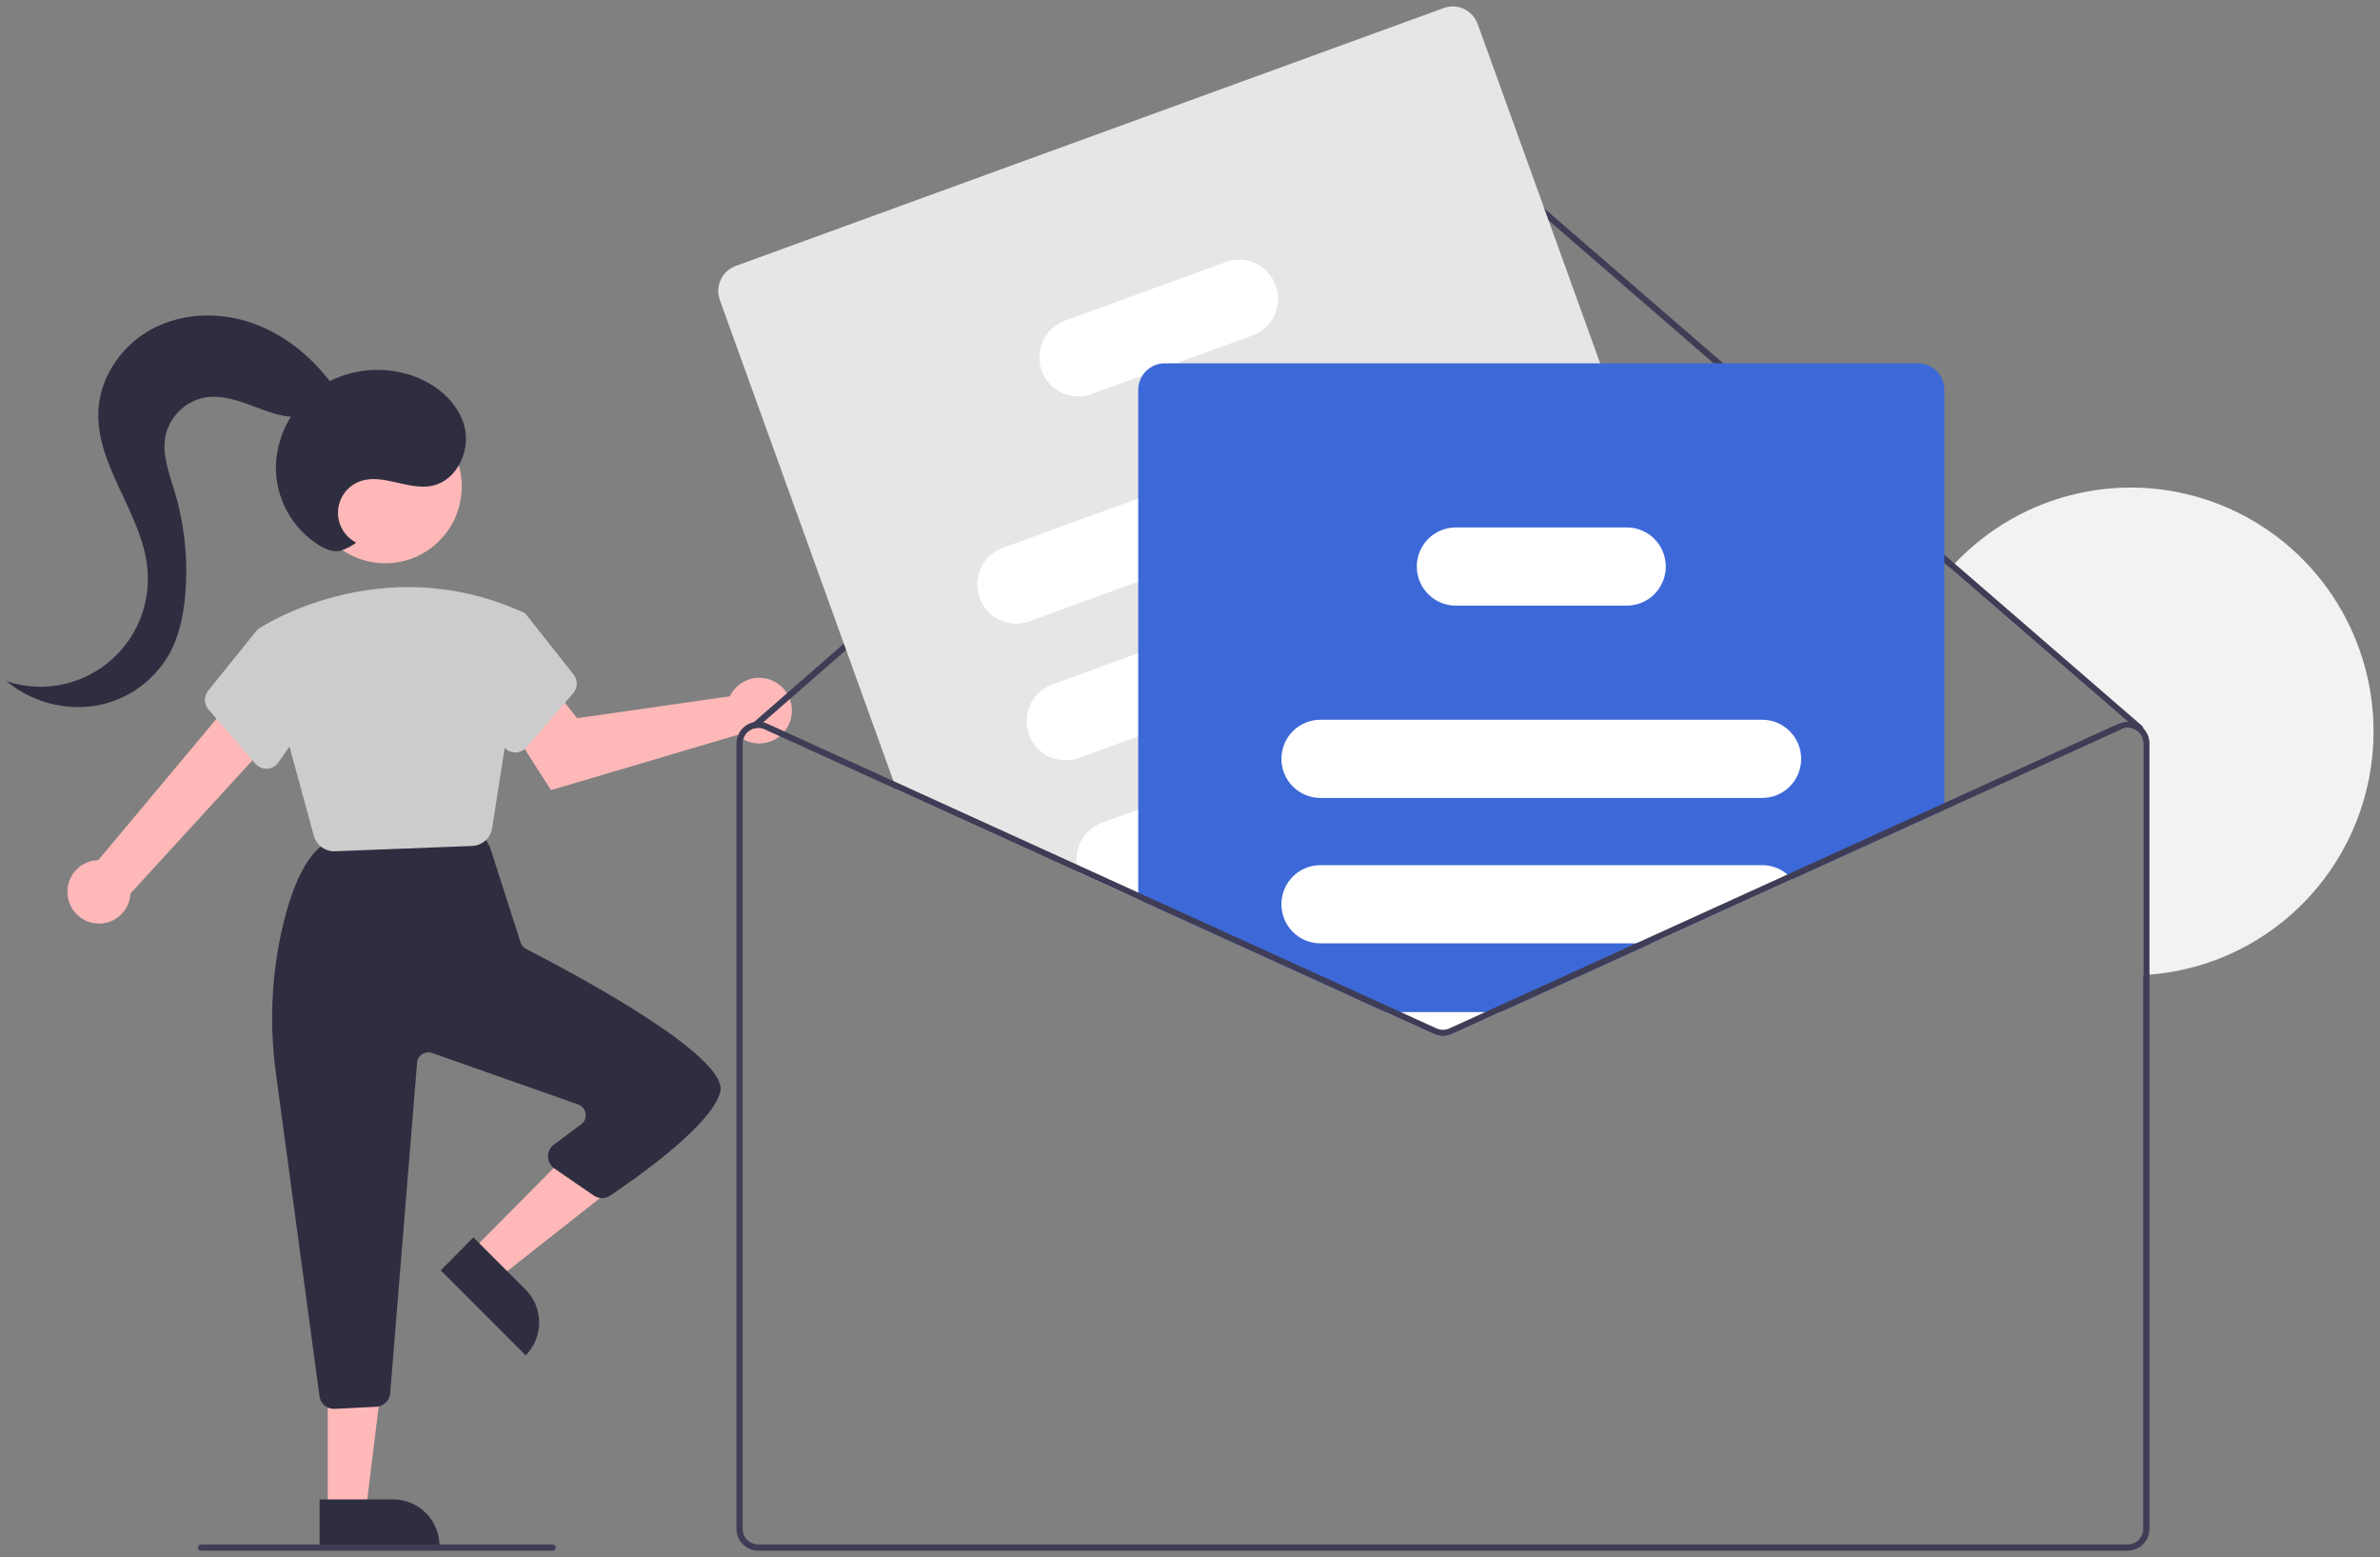 <svg width="185" height="121" viewBox="0 0 185 121" fill="none" xmlns="http://www.w3.org/2000/svg">
<rect x="0" y="0" width="185" height="121" fill="#808080" stroke="none"/>
<g id="undraw_newsletter_re_wrob 1" clip-path="url(#clip0_2481_6030)">
<path id="Vector" d="M184.5 56.84C184.5 61.614 182.706 66.212 179.477 69.716C176.248 73.219 171.821 75.369 167.081 75.736C166.921 75.748 166.759 75.76 166.597 75.768V57.78C166.598 57.6 166.558 57.423 166.481 57.26C166.404 57.098 166.291 56.955 166.152 56.842C166.136 56.825 166.118 56.811 166.099 56.798C166.081 56.784 166.063 56.771 166.043 56.759C165.873 56.65 165.679 56.584 165.477 56.569C165.276 56.554 165.073 56.591 164.889 56.674L164.688 56.232C164.908 56.132 165.146 56.08 165.388 56.079L151.607 44.156C151.714 44.035 151.825 43.916 151.936 43.797C154.534 41.046 157.894 39.141 161.581 38.328C165.268 37.515 169.113 37.831 172.619 39.236C176.125 40.64 179.131 43.068 181.249 46.206C183.367 49.344 184.5 53.048 184.5 56.84Z" fill="#F2F2F2"/>
<path id="Vector_2" d="M5.285 69.763C5.216 69.411 5.225 69.049 5.311 68.701C5.397 68.353 5.558 68.028 5.783 67.75C6.007 67.471 6.29 67.246 6.61 67.089C6.931 66.932 7.282 66.847 7.639 66.841L18.516 53.836L21.232 57.323L10.146 69.427C10.117 70.029 9.868 70.6 9.447 71.031C9.027 71.461 8.463 71.722 7.864 71.763C7.265 71.805 6.671 71.624 6.196 71.255C5.72 70.886 5.396 70.355 5.285 69.763Z" fill="#FFB8B8"/>
<path id="Vector_3" d="M56.939 53.756C56.863 53.866 56.795 53.983 56.737 54.104L44.86 55.809L43.056 53.51L39.245 55.79L42.828 61.4L57.313 57.111C57.696 57.459 58.174 57.681 58.685 57.749C59.197 57.816 59.716 57.726 60.175 57.49C60.634 57.254 61.011 56.883 61.255 56.427C61.498 55.971 61.598 55.451 61.541 54.936C61.483 54.422 61.271 53.937 60.933 53.546C60.594 53.156 60.145 52.878 59.646 52.749C59.146 52.621 58.62 52.649 58.136 52.829C57.653 53.008 57.235 53.332 56.939 53.756Z" fill="#FFB8B8"/>
<path id="Vector_4" d="M36.65 97.208L38.752 99.31L47.825 92.168L44.723 89.066L36.65 97.208Z" fill="#FFB8B8"/>
<path id="Vector_5" d="M40.862 105.323L34.257 98.717L36.798 96.154L40.851 100.208C41.187 100.543 41.453 100.941 41.635 101.38C41.816 101.818 41.911 102.288 41.912 102.763C41.913 103.238 41.821 103.709 41.641 104.148C41.461 104.587 41.196 104.987 40.862 105.323Z" fill="#2F2E41"/>
<path id="Vector_6" d="M25.478 117.368H28.444L29.855 105.878H25.477L25.478 117.368Z" fill="#FFB8B8"/>
<path id="Vector_7" d="M34.164 120.134L24.842 120.134L24.842 116.517L30.562 116.517C31.035 116.517 31.504 116.61 31.941 116.792C32.378 116.974 32.775 117.24 33.109 117.576C33.444 117.912 33.709 118.311 33.89 118.75C34.071 119.188 34.164 119.659 34.164 120.134Z" fill="#2F2E41"/>
<path id="Vector_8" d="M24.834 108.494L21.455 83.47C20.927 79.688 21.091 75.841 21.94 72.119C22.633 69.127 23.569 67.055 24.723 65.96C24.905 65.789 25.139 65.682 25.387 65.656L36.541 64.489C36.756 64.467 36.973 64.507 37.166 64.603C37.359 64.701 37.521 64.851 37.633 65.037L37.999 65.65C38.044 65.725 38.08 65.804 38.106 65.887L40.465 73.23C40.5 73.341 40.557 73.443 40.632 73.532C40.707 73.621 40.799 73.694 40.902 73.746C44.615 75.65 56.677 82.077 55.986 84.85C55.338 87.456 49.266 91.68 47.42 92.913C47.232 93.039 47.011 93.106 46.785 93.104C46.559 93.102 46.339 93.032 46.153 92.903L43.089 90.798C42.94 90.695 42.817 90.558 42.731 90.398C42.645 90.238 42.598 90.059 42.595 89.877C42.592 89.695 42.632 89.515 42.712 89.352C42.793 89.189 42.911 89.047 43.057 88.939L45.169 87.376C45.299 87.28 45.4 87.151 45.461 87.002C45.523 86.853 45.543 86.69 45.519 86.53C45.495 86.371 45.428 86.221 45.326 86.096C45.224 85.972 45.089 85.878 44.938 85.825L33.592 81.826C33.464 81.781 33.328 81.766 33.194 81.782C33.06 81.799 32.932 81.845 32.819 81.919C32.705 81.993 32.61 82.092 32.541 82.208C32.472 82.325 32.43 82.456 32.419 82.591L30.327 108.271C30.304 108.546 30.183 108.804 29.985 108.996C29.787 109.188 29.527 109.302 29.252 109.316L26.015 109.479C25.996 109.48 25.976 109.481 25.957 109.481C25.682 109.482 25.416 109.382 25.21 109.2C25.003 109.018 24.869 108.767 24.834 108.494Z" fill="#2F2E41"/>
<path id="Vector_9" d="M29.949 43.771C33.231 43.771 35.891 41.099 35.891 37.803C35.891 34.507 33.231 31.835 29.949 31.835C26.667 31.835 24.007 34.507 24.007 37.803C24.007 41.099 26.667 43.771 29.949 43.771Z" fill="#FFB8B8"/>
<path id="Vector_10" d="M24.392 64.938L20.018 48.91L20.093 48.859C20.186 48.796 29.614 42.544 40.652 47.582L40.852 47.697L38.26 64.333C38.203 64.713 38.017 65.061 37.732 65.317C37.448 65.573 37.083 65.722 36.701 65.737L26.036 66.149C26.015 66.15 25.993 66.15 25.972 66.15C25.612 66.151 25.263 66.033 24.977 65.814C24.691 65.594 24.485 65.287 24.392 64.938Z" fill="#CCCCCC"/>
<path id="Vector_11" d="M19.851 59.344L16.208 55.137C16.032 54.935 15.934 54.677 15.929 54.409C15.924 54.141 16.014 53.88 16.182 53.672L19.99 48.947L22.913 49.748L24.463 55.196L21.637 59.25C21.539 59.392 21.409 59.51 21.258 59.594C21.107 59.678 20.939 59.726 20.767 59.735C20.746 59.736 20.726 59.736 20.706 59.736C20.544 59.737 20.383 59.702 20.236 59.634C20.088 59.567 19.957 59.468 19.851 59.344Z" fill="#CCCCCC"/>
<path id="Vector_12" d="M39.995 58.468C39.823 58.459 39.655 58.411 39.504 58.327C39.353 58.243 39.223 58.126 39.125 57.983L36.299 53.929L37.658 48.194L40.35 47.456L40.852 47.697L44.58 52.405C44.748 52.613 44.838 52.874 44.833 53.142C44.829 53.41 44.73 53.668 44.554 53.87L40.912 58.078C40.806 58.201 40.674 58.3 40.527 58.367C40.379 58.435 40.219 58.47 40.056 58.47C40.036 58.469 40.016 58.469 39.995 58.468Z" fill="#CCCCCC"/>
<path id="Vector_13" d="M166.597 56.589C166.6 56.65 166.579 56.709 166.539 56.755C166.497 56.803 166.438 56.834 166.374 56.839C166.31 56.844 166.247 56.823 166.198 56.781L165.388 56.079L151.607 44.156L112.957 10.71C112.736 10.52 112.456 10.416 112.165 10.417C111.875 10.417 111.595 10.522 111.375 10.712L59.326 56.128L58.857 56.536C58.839 56.552 58.818 56.565 58.796 56.575C58.757 56.592 58.715 56.599 58.673 56.594C58.612 56.588 58.556 56.559 58.516 56.514C58.495 56.49 58.478 56.462 58.468 56.432C58.458 56.402 58.453 56.37 58.456 56.338C58.458 56.306 58.466 56.275 58.48 56.246C58.494 56.218 58.513 56.192 58.537 56.171L58.603 56.113L111.058 10.345C111.366 10.08 111.759 9.933 112.165 9.932C112.571 9.931 112.964 10.076 113.274 10.341L151.936 43.796L166.513 56.412C166.538 56.434 166.559 56.461 166.573 56.492C166.588 56.522 166.596 56.555 166.597 56.589Z" fill="#3F3D56"/>
<path id="Vector_14" d="M137.21 63.764L136.574 62.005L134.382 55.931L129.66 42.851L124.381 28.231L114.861 1.861C114.674 1.347 114.292 0.928 113.798 0.696C113.304 0.464 112.739 0.438 112.226 0.624L57.185 20.667C56.673 20.855 56.256 21.239 56.025 21.735C55.794 22.231 55.768 22.799 55.954 23.313L69.451 60.698L69.681 61.337L83.848 67.786L87.83 69.598L88.476 69.892L105.336 77.568L105.989 77.33L117.048 73.304L133.729 67.229L135.977 66.411C136.489 66.223 136.906 65.84 137.138 65.344C137.369 64.848 137.395 64.28 137.21 63.764Z" fill="#E6E6E6"/>
<path id="Vector_15" d="M114.131 32.624C113.856 31.867 113.294 31.251 112.567 30.91C111.841 30.569 111.009 30.531 110.255 30.804L88.476 38.738L77.96 42.567C77.586 42.703 77.243 42.911 76.949 43.18C76.656 43.449 76.418 43.773 76.249 44.135C76.081 44.496 75.985 44.887 75.967 45.286C75.949 45.685 76.01 46.083 76.145 46.458C76.28 46.833 76.488 47.178 76.756 47.472C77.024 47.767 77.348 48.005 77.708 48.174C78.068 48.343 78.457 48.439 78.854 48.457C79.251 48.474 79.648 48.413 80.021 48.277L88.476 45.198L112.319 36.517C113.072 36.241 113.686 35.676 114.026 34.947C114.365 34.217 114.403 33.382 114.131 32.624Z" fill="white"/>
<path id="Vector_16" d="M117.965 43.247C117.691 42.49 117.128 41.874 116.402 41.533C115.675 41.191 114.844 41.154 114.089 41.427L110.4 42.771L88.476 50.755L81.794 53.188C81.041 53.463 80.427 54.027 80.087 54.756C79.748 55.486 79.711 56.321 79.984 57.078C80.257 57.835 80.818 58.452 81.544 58.794C82.27 59.135 83.102 59.174 83.856 58.9L88.476 57.216L116.153 47.137C116.216 47.115 116.276 47.089 116.337 47.062C117.04 46.752 117.599 46.186 117.901 45.478C118.203 44.769 118.226 43.972 117.965 43.247Z" fill="white"/>
<path id="Vector_17" d="M121.84 53.982C121.566 53.225 121.004 52.609 120.278 52.268C119.552 51.926 118.721 51.889 117.967 52.162L107.619 55.931L99.609 58.849L88.475 62.902L85.669 63.925C85.021 64.162 84.472 64.615 84.114 65.208C83.757 65.8 83.611 66.498 83.702 67.186C83.73 67.39 83.779 67.591 83.847 67.786L87.829 69.598L88.475 69.363H88.48L108.684 62.005L120.028 57.875C120.782 57.599 121.396 57.035 121.736 56.305C122.076 55.575 122.113 54.74 121.84 53.982Z" fill="white"/>
<path id="Vector_18" d="M99.164 22.181C98.89 21.424 98.327 20.808 97.601 20.466C96.874 20.125 96.043 20.087 95.288 20.361L82.781 24.915C82.027 25.19 81.413 25.754 81.074 26.483C80.734 27.213 80.697 28.048 80.97 28.805C81.243 29.562 81.805 30.179 82.531 30.521C83.257 30.863 84.088 30.901 84.842 30.627L88.8 29.186L91.42 28.231L97.352 26.071C98.106 25.796 98.719 25.232 99.059 24.503C99.399 23.773 99.437 22.938 99.164 22.181Z" fill="white"/>
<path id="Vector_19" d="M149.079 28.231H90.532C90.187 28.232 89.847 28.319 89.544 28.486C89.242 28.653 88.986 28.894 88.8 29.186C88.588 29.517 88.475 29.903 88.476 30.297V69.892L105.336 77.568L107.711 78.649L111.464 80.357C111.683 80.457 111.922 80.509 112.163 80.509C112.404 80.509 112.642 80.457 112.862 80.357L116.614 78.649L128.358 73.304L139.303 68.32L151.135 62.936V30.297C151.135 29.749 150.918 29.224 150.533 28.837C150.147 28.449 149.624 28.232 149.079 28.231Z" fill="#3C69D7"/>
<path id="Vector_20" d="M136.983 55.931H102.629C101.848 55.931 101.097 56.236 100.534 56.779C99.971 57.324 99.64 58.065 99.609 58.849C99.606 58.889 99.604 58.928 99.605 58.968C99.606 59.773 99.925 60.545 100.492 61.114C101.059 61.684 101.827 62.004 102.629 62.005H136.983C137.785 62.005 138.554 61.685 139.121 61.116C139.688 60.546 140.007 59.774 140.007 58.968C140.007 58.163 139.688 57.39 139.121 56.821C138.554 56.251 137.785 55.931 136.983 55.931Z" fill="white"/>
<path id="Vector_21" d="M138.94 67.953C138.395 67.485 137.7 67.228 136.983 67.229H102.629C101.827 67.229 101.057 67.549 100.49 68.119C99.923 68.688 99.605 69.461 99.605 70.266C99.605 71.072 99.923 71.844 100.49 72.414C101.057 72.984 101.827 73.304 102.629 73.304H128.358L139.303 68.32C139.192 68.188 139.071 68.065 138.94 67.953Z" fill="white"/>
<path id="Vector_22" d="M107.712 78.649L111.464 80.358C111.684 80.457 111.922 80.509 112.163 80.509C112.405 80.509 112.643 80.457 112.863 80.358L116.615 78.649H107.712Z" fill="white"/>
<path id="Vector_23" d="M129.299 42.982C129.086 42.398 128.7 41.893 128.192 41.536C127.684 41.179 127.079 40.988 126.459 40.987H113.153C112.572 40.988 112.004 41.157 111.515 41.473C111.027 41.789 110.64 42.24 110.4 42.771C110.221 43.164 110.128 43.592 110.129 44.025C110.13 44.83 110.449 45.602 111.016 46.171C111.583 46.74 112.351 47.061 113.153 47.062H126.459C126.946 47.062 127.425 46.944 127.856 46.718C128.288 46.493 128.659 46.166 128.938 45.765C129.216 45.365 129.395 44.903 129.458 44.418C129.521 43.934 129.466 43.441 129.299 42.982Z" fill="white"/>
<path id="Vector_24" d="M127.184 73.304L115.441 78.649L112.661 79.915C112.505 79.986 112.335 80.023 112.163 80.023C111.991 80.023 111.821 79.986 111.665 79.915L108.885 78.649H107.712L111.464 80.358C111.684 80.457 111.922 80.509 112.163 80.509C112.404 80.509 112.642 80.457 112.862 80.358L116.614 78.649L128.358 73.304H127.184ZM127.184 73.304L115.441 78.649L112.661 79.915C112.505 79.986 112.335 80.023 112.163 80.023C111.991 80.023 111.821 79.986 111.665 79.915L108.885 78.649H107.712L111.464 80.358C111.684 80.457 111.922 80.509 112.163 80.509C112.404 80.509 112.642 80.457 112.862 80.358L116.614 78.649L128.358 73.304H127.184ZM127.184 73.304L115.441 78.649L112.661 79.915C112.505 79.986 112.335 80.023 112.163 80.023C111.991 80.023 111.821 79.986 111.665 79.915L108.885 78.649H107.712L111.464 80.358C111.684 80.457 111.922 80.509 112.163 80.509C112.404 80.509 112.642 80.457 112.862 80.358L116.614 78.649L128.358 73.304H127.184ZM166.597 56.589C166.508 56.5 166.41 56.42 166.304 56.351C166.067 56.197 165.794 56.105 165.511 56.084C165.229 56.063 164.946 56.114 164.688 56.232L138.94 67.954L127.184 73.304L115.441 78.649L112.661 79.915C112.505 79.986 112.335 80.023 112.163 80.023C111.991 80.023 111.821 79.986 111.665 79.915L108.885 78.649L105.989 77.33L88.481 69.363L88.476 69.36L83.702 67.186L69.451 60.698L59.638 56.232C59.538 56.186 59.433 56.151 59.326 56.128C59.089 56.068 58.842 56.063 58.602 56.113C58.22 56.192 57.876 56.401 57.629 56.704C57.381 57.008 57.246 57.388 57.245 57.78V118.799C57.246 119.25 57.424 119.683 57.742 120.001C58.059 120.32 58.49 120.5 58.939 120.5H165.387C165.836 120.5 166.267 120.32 166.584 120.001C166.902 119.683 167.08 119.25 167.081 118.799V57.78C167.082 57.335 166.908 56.907 166.597 56.589ZM166.597 118.799C166.597 119.121 166.469 119.43 166.243 119.658C166.016 119.886 165.708 120.014 165.387 120.014H58.939C58.618 120.014 58.31 119.886 58.083 119.658C57.857 119.43 57.729 119.121 57.729 118.799V57.78C57.729 57.577 57.78 57.377 57.877 57.199C57.973 57.021 58.113 56.87 58.283 56.76C58.403 56.683 58.534 56.627 58.672 56.594C58.713 56.585 58.754 56.579 58.796 56.575C58.843 56.568 58.891 56.565 58.939 56.565C59.111 56.565 59.281 56.603 59.437 56.674L69.68 61.337L83.848 67.786L87.83 69.599L88.476 69.892L105.336 77.568L107.712 78.649L111.464 80.358C111.684 80.457 111.922 80.509 112.163 80.509C112.404 80.509 112.642 80.457 112.862 80.358L116.614 78.649L128.358 73.304L139.303 68.32L164.889 56.674C165.073 56.591 165.275 56.554 165.477 56.569C165.678 56.584 165.873 56.65 166.043 56.76C166.062 56.771 166.081 56.784 166.099 56.798C166.118 56.811 166.136 56.825 166.152 56.842C166.291 56.955 166.403 57.098 166.48 57.26C166.557 57.423 166.597 57.6 166.597 57.78L166.597 118.799ZM127.184 73.304L115.441 78.649L112.661 79.915C112.505 79.986 112.335 80.023 112.163 80.023C111.991 80.023 111.821 79.986 111.665 79.915L108.885 78.649H107.712L111.464 80.358C111.684 80.457 111.922 80.509 112.163 80.509C112.404 80.509 112.642 80.457 112.862 80.358L116.614 78.649L128.358 73.304H127.184ZM127.184 73.304L115.441 78.649L112.661 79.915C112.505 79.986 112.335 80.023 112.163 80.023C111.991 80.023 111.821 79.986 111.665 79.915L108.885 78.649H107.712L111.464 80.358C111.684 80.457 111.922 80.509 112.163 80.509C112.404 80.509 112.642 80.457 112.862 80.358L116.614 78.649L128.358 73.304H127.184ZM87.83 69.599L88.476 69.892V69.363L87.83 69.599ZM127.184 73.304L115.441 78.649L112.661 79.915C112.505 79.986 112.335 80.023 112.163 80.023C111.991 80.023 111.821 79.986 111.665 79.915L108.885 78.649H107.712L111.464 80.358C111.684 80.457 111.922 80.509 112.163 80.509C112.404 80.509 112.642 80.457 112.862 80.358L116.614 78.649L128.358 73.304H127.184Z" fill="#3F3D56"/>
<path id="Vector_25" d="M42.965 120.5H15.627C15.562 120.5 15.501 120.475 15.456 120.429C15.41 120.383 15.385 120.322 15.385 120.257C15.385 120.193 15.41 120.131 15.456 120.085C15.501 120.04 15.562 120.014 15.627 120.014H42.965C43.029 120.014 43.09 120.04 43.136 120.085C43.181 120.131 43.207 120.193 43.207 120.257C43.207 120.322 43.181 120.383 43.136 120.429C43.09 120.475 43.029 120.5 42.965 120.5Z" fill="#3F3D56"/>
<path id="Vector_26" d="M27.69 42.167C27.243 41.94 26.872 41.587 26.621 41.152C26.37 40.718 26.25 40.219 26.276 39.717C26.301 39.215 26.471 38.731 26.764 38.324C27.058 37.916 27.462 37.603 27.929 37.422C29.722 36.727 31.732 38.146 33.612 37.743C35.485 37.341 36.569 35.091 36.122 33.221C35.675 31.35 34.047 29.941 32.253 29.268C31.081 28.829 29.825 28.661 28.58 28.776C27.334 28.891 26.131 29.285 25.057 29.93C23.995 30.594 23.111 31.509 22.481 32.594C21.851 33.68 21.494 34.903 21.442 36.159C21.417 37.415 21.723 38.656 22.328 39.756C22.933 40.856 23.816 41.777 24.888 42.425C25.365 42.702 25.922 42.924 26.459 42.799C26.9 42.655 27.315 42.442 27.69 42.167Z" fill="#2F2E41"/>
<path id="Vector_27" d="M25.764 29.785C24.183 27.678 22.049 25.948 19.565 25.09C17.082 24.233 14.243 24.301 11.911 25.514C9.578 26.726 7.839 29.134 7.657 31.765C7.355 36.145 11.081 39.868 11.463 44.241C11.585 45.627 11.361 47.022 10.812 48.299C10.262 49.577 9.406 50.697 8.318 51.56C7.231 52.422 5.947 52.999 4.582 53.239C3.217 53.478 1.814 53.373 0.5 52.933C1.436 53.707 2.522 54.278 3.688 54.611C4.854 54.943 6.077 55.03 7.278 54.865C8.478 54.684 9.622 54.238 10.628 53.558C11.634 52.878 12.477 51.981 13.096 50.933C13.934 49.47 14.279 47.77 14.413 46.087C14.623 43.426 14.338 40.749 13.574 38.192C13.156 36.797 12.589 35.361 12.854 33.929C13.005 33.184 13.371 32.5 13.905 31.962C14.44 31.424 15.121 31.056 15.862 30.903C17.061 30.678 18.286 31.045 19.43 31.468C20.575 31.891 21.728 32.38 22.947 32.408C24.166 32.436 25.494 31.875 25.965 30.746L25.764 29.785Z" fill="#2F2E41"/>
</g>
<defs>
<clipPath id="clip0_2481_6030">
<rect width="184" height="120" fill="white" transform="translate(0.5 0.5)"/>
</clipPath>
</defs>
</svg>
